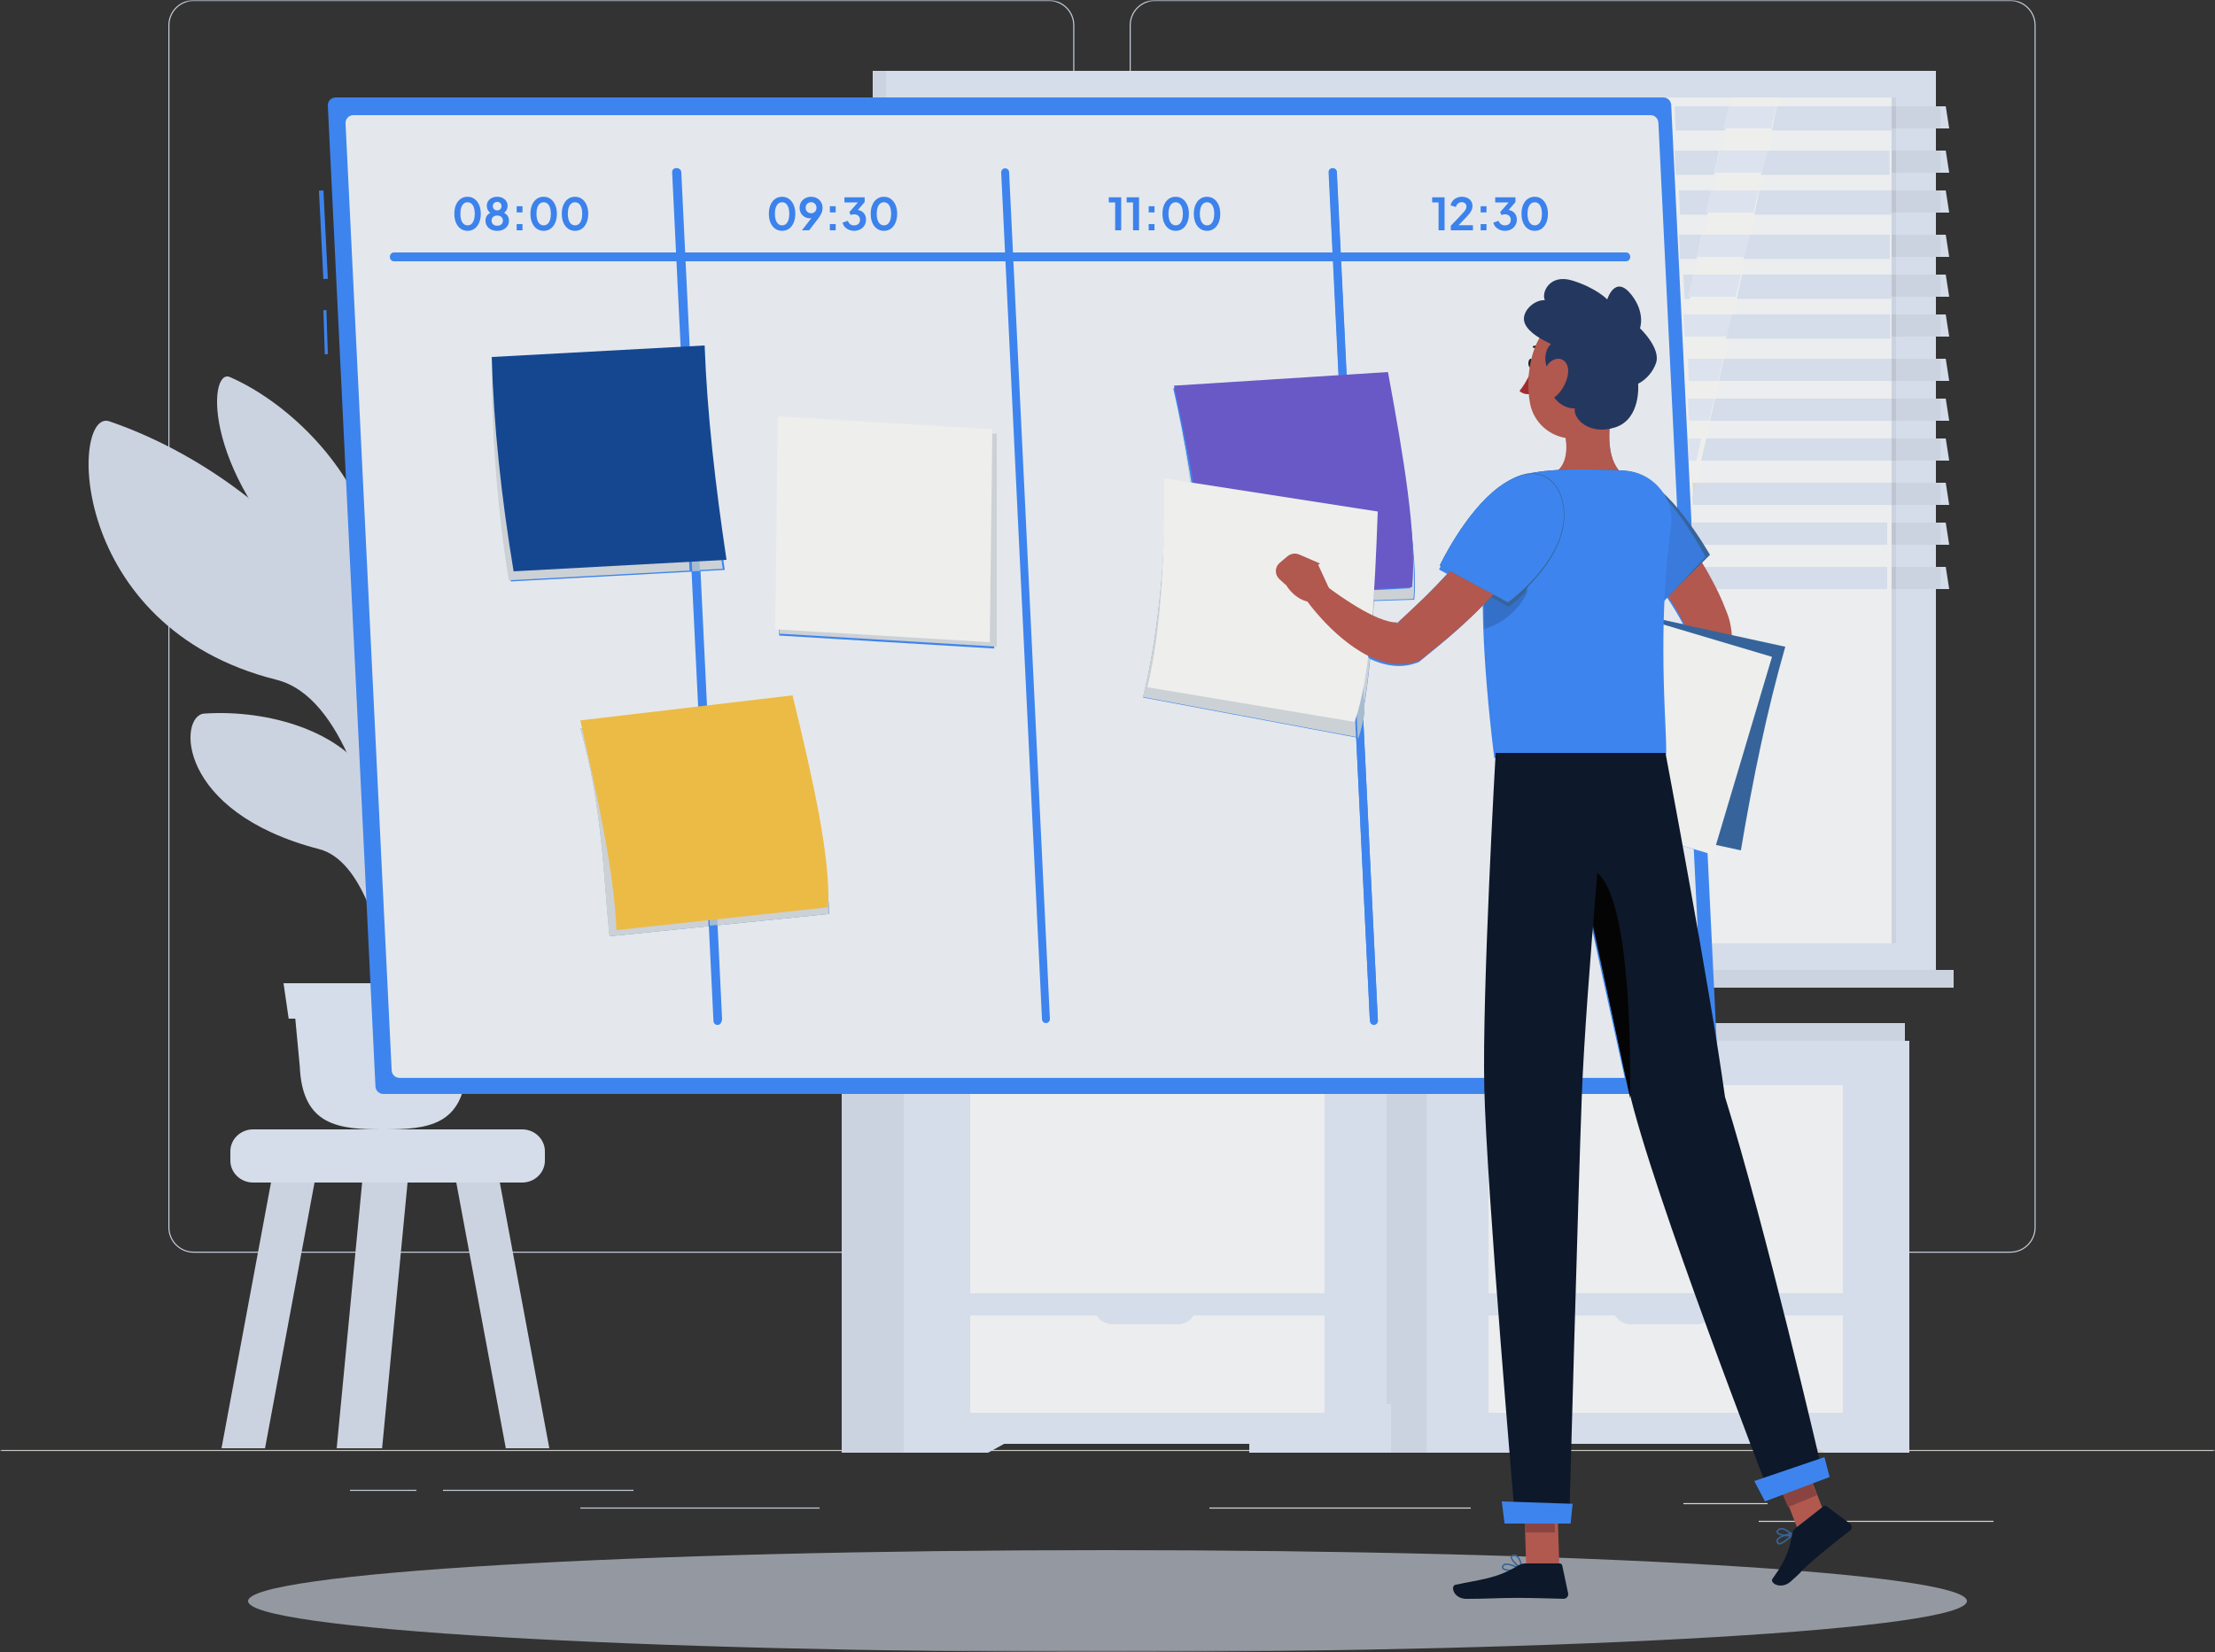 <svg width="500" height="373" viewBox="0 0 500 373" fill="none" xmlns="http://www.w3.org/2000/svg">
<rect x="0" y="0" width="500" height="373" fill="#333333" stroke="none"/>
<g clip-path="url(#clip0_571_18846)">
<mask id="mask0_571_18846" style="mask-type:luminance" maskUnits="userSpaceOnUse" x="0" y="0" width="500" height="373">
<path d="M500 0H0V373H500V0Z" fill="white"/>
</mask>
<g mask="url(#mask0_571_18846)">
<g opacity="0.917">
<mask id="mask1_571_18846" style="mask-type:luminance" maskUnits="userSpaceOnUse" x="0" y="327" width="500" height="1">
<g opacity="0.917">
<path fill-rule="evenodd" clip-rule="evenodd" d="M0 327H500V328H0V327Z" fill="white"/>
</g>
</mask>
<g mask="url(#mask1_571_18846)">
<path fill-rule="evenodd" clip-rule="evenodd" d="M0 327.625H500V327.375H0V327.625Z" fill="#E4E4DE"/>
</g>
<path fill-rule="evenodd" clip-rule="evenodd" d="M397 343.625H450V343.375H397V343.625Z" fill="#E4E4DE"/>
<path fill-rule="evenodd" clip-rule="evenodd" d="M273 340.625H332V340.375H273V340.625Z" fill="#E4E4DE"/>
<path fill-rule="evenodd" clip-rule="evenodd" d="M380 339.625H399V339.375H380V339.625Z" fill="#E4E4DE"/>
<path fill-rule="evenodd" clip-rule="evenodd" d="M100 336.625H143V336.375H100V336.625Z" fill="#D0D9E6"/>
<path fill-rule="evenodd" clip-rule="evenodd" d="M79 336.625H94V336.375H79V336.625Z" fill="#D0D9E6"/>
<path fill-rule="evenodd" clip-rule="evenodd" d="M131 340.625H185V340.375H131V340.625Z" fill="#D0D9E6"/>
<path fill-rule="evenodd" clip-rule="evenodd" d="M43.708 0.25C40.698 0.25 38.25 2.699 38.25 5.708V277.139C38.25 280.149 40.698 282.597 43.708 282.597H236.807C239.815 282.597 242.264 280.149 242.264 277.139V5.708C242.264 2.699 239.815 0.25 236.807 0.25H43.708ZM236.807 282.847H43.708C40.56 282.847 38 280.287 38 277.139V5.708C38 2.561 40.56 0 43.708 0H236.807C239.953 0 242.514 2.561 242.514 5.708V277.139C242.514 280.287 239.953 282.847 236.807 282.847Z" fill="#D0D9E6"/>
<path fill-rule="evenodd" clip-rule="evenodd" d="M260.707 0.25C257.698 0.25 255.25 2.699 255.25 5.708V277.139C255.25 280.149 257.698 282.597 260.707 282.597H453.806C456.815 282.597 459.264 280.149 459.264 277.139V5.708C459.264 2.699 456.815 0.25 453.806 0.25H260.707ZM453.806 282.847H260.707C257.56 282.847 255 280.287 255 277.139V5.708C255 2.561 257.56 0 260.707 0H453.806C456.953 0 459.514 2.561 459.514 5.708V277.139C459.514 280.287 456.953 282.847 453.806 282.847Z" fill="#D0D9E6"/>
<path fill-rule="evenodd" clip-rule="evenodd" d="M117.873 267H57.127C54.307 267 52 264.778 52 262.063V259.937C52 257.221 54.307 255 57.127 255H117.873C120.692 255 123 257.221 123 259.937V262.063C123 264.778 120.692 267 117.873 267Z" fill="#E3ECFA"/>
<path fill-rule="evenodd" clip-rule="evenodd" d="M71 267H61.175L50 327H59.825L71 267Z" fill="#DAE2F0"/>
<path fill-rule="evenodd" clip-rule="evenodd" d="M92 267H81.746L76 327H86.254L92 267Z" fill="#DAE2F0"/>
<path fill-rule="evenodd" clip-rule="evenodd" d="M103 267H112.825L124 327H114.176L103 267Z" fill="#DAE2F0"/>
<path fill-rule="evenodd" clip-rule="evenodd" d="M197 220H431V16H197V220Z" fill="#DAE2F0"/>
<path fill-rule="evenodd" clip-rule="evenodd" d="M200 220H437V16H200V220Z" fill="#E3ECFA"/>
<path fill-rule="evenodd" clip-rule="evenodd" d="M197 223H431V219H197V223Z" fill="#DDDED8"/>
<path fill-rule="evenodd" clip-rule="evenodd" d="M204 223H441V219H204V223Z" fill="#DAE2F0"/>
<path fill-rule="evenodd" clip-rule="evenodd" d="M210 213H428V22H210V213Z" fill="#FCFEFF"/>
<path fill-rule="evenodd" clip-rule="evenodd" d="M280 213L320.904 22H348L307.096 213H280Z" fill="#FFFFFE"/>
<path fill-rule="evenodd" clip-rule="evenodd" d="M248 213L288.903 22H316L275.097 213H248Z" fill="#FFFFFE"/>
<path fill-rule="evenodd" clip-rule="evenodd" d="M215 22.516V200.484C215 200.769 215.404 201 215.903 201H217.098C217.597 201 218 200.769 218 200.484V22.516C218 22.23 217.597 22 217.098 22H215.903C215.404 22 215 22.23 215 22.516Z" fill="#EAEAE5"/>
<path fill-rule="evenodd" clip-rule="evenodd" d="M350 213L391.327 22H402L360.673 213H350Z" fill="#FFFFFE"/>
<path fill-rule="evenodd" clip-rule="evenodd" d="M427 213H428V22H427V213Z" fill="#DAE2F0"/>
<path fill-rule="evenodd" clip-rule="evenodd" d="M440 29H438V24H439.222L440 29Z" fill="#E3ECFA"/>
<path fill-rule="evenodd" clip-rule="evenodd" d="M428 29H438V24H428V29Z" fill="#DAE2F0"/>
<path fill-rule="evenodd" clip-rule="evenodd" d="M426.981 29.461H399.949L401.123 24H426.981V29.461ZM389.348 29.461H378.266L378 24H390.522L389.348 29.461Z" fill="#E3ECFA"/>
<path fill-rule="evenodd" clip-rule="evenodd" d="M399.804 29H389L390.196 24H401L399.804 29Z" fill="#EBF3FF"/>
<path fill-rule="evenodd" clip-rule="evenodd" d="M427 29H428V24H427V29Z" fill="#CCD3E0"/>
<path fill-rule="evenodd" clip-rule="evenodd" d="M440 48H438V43H439.222L440 48Z" fill="#E3ECFA"/>
<path fill-rule="evenodd" clip-rule="evenodd" d="M428 48H438V43H428V48Z" fill="#DAE2F0"/>
<path fill-rule="evenodd" clip-rule="evenodd" d="M427.069 48.461H396.008L397.182 43H427.069V48.461ZM385.408 48.461H379.266L379 43H386.582L385.408 48.461Z" fill="#E3ECFA"/>
<path fill-rule="evenodd" clip-rule="evenodd" d="M395.803 48H385L386.197 43H397L395.803 48Z" fill="#EBF3FF"/>
<path fill-rule="evenodd" clip-rule="evenodd" d="M427 48H428V43H427V48Z" fill="#CCD3E0"/>
<path fill-rule="evenodd" clip-rule="evenodd" d="M440 67H438V62H439.222L440 67Z" fill="#E3ECFA"/>
<path fill-rule="evenodd" clip-rule="evenodd" d="M428 67H438V62H428V67Z" fill="#DAE2F0"/>
<path fill-rule="evenodd" clip-rule="evenodd" d="M427.156 67.461H392.067L393.241 62H427.156V67.461ZM381.466 67.461H380.266L380 62H382.641L381.466 67.461Z" fill="#E3ECFA"/>
<path fill-rule="evenodd" clip-rule="evenodd" d="M391.804 67H381L382.197 62H393L391.804 67Z" fill="#EBF3FF"/>
<path fill-rule="evenodd" clip-rule="evenodd" d="M427 67H428V62H427V67Z" fill="#CCD3E0"/>
<path fill-rule="evenodd" clip-rule="evenodd" d="M440 86H438V81H439.222L440 86Z" fill="#E3ECFA"/>
<path fill-rule="evenodd" clip-rule="evenodd" d="M428 86H438V81H428V86Z" fill="#DAE2F0"/>
<path fill-rule="evenodd" clip-rule="evenodd" d="M427 86H388L389.171 81H427V86Z" fill="#E3ECFA"/>
<path fill-rule="evenodd" clip-rule="evenodd" d="M387.868 86H381.256L381 81H389L387.868 86Z" fill="#EBF3FF"/>
<path fill-rule="evenodd" clip-rule="evenodd" d="M427 86H428V81H427V86Z" fill="#CCD3E0"/>
<path fill-rule="evenodd" clip-rule="evenodd" d="M440 104H438V99H439.222L440 104Z" fill="#E3ECFA"/>
<path fill-rule="evenodd" clip-rule="evenodd" d="M428 104H438V99H428V104Z" fill="#DAE2F0"/>
<path fill-rule="evenodd" clip-rule="evenodd" d="M427 104H384L385.17 99H427V104Z" fill="#E3ECFA"/>
<path fill-rule="evenodd" clip-rule="evenodd" d="M382.952 104H381.237L381 99H384L382.952 104Z" fill="#EBF3FF"/>
<path fill-rule="evenodd" clip-rule="evenodd" d="M427 104H428V99H427V104Z" fill="#CCD3E0"/>
<path fill-rule="evenodd" clip-rule="evenodd" d="M440 123H438V118H439.222L440 123Z" fill="#E3ECFA"/>
<path fill-rule="evenodd" clip-rule="evenodd" d="M428 123H438V118H428V123Z" fill="#DAE2F0"/>
<path fill-rule="evenodd" clip-rule="evenodd" d="M426 123H384.114C383.618 122.229 382.932 121.193 382.107 120.027L382 118H426V123Z" fill="#E3ECFA"/>
<path fill-rule="evenodd" clip-rule="evenodd" d="M427 123H428V118H427V123Z" fill="#CCD3E0"/>
<path fill-rule="evenodd" clip-rule="evenodd" d="M440 39H438V34H439.222L440 39Z" fill="#E3ECFA"/>
<path fill-rule="evenodd" clip-rule="evenodd" d="M428 39H438V34H428V39Z" fill="#DAE2F0"/>
<path fill-rule="evenodd" clip-rule="evenodd" d="M426.525 39.461H397.479L398.653 34H426.525V39.461ZM386.878 39.461H378.266L378 34H388.052L386.878 39.461Z" fill="#E3ECFA"/>
<path fill-rule="evenodd" clip-rule="evenodd" d="M397.804 39H387L388.196 34H399L397.804 39Z" fill="#EBF3FF"/>
<path fill-rule="evenodd" clip-rule="evenodd" d="M427 39H428V34H427V39Z" fill="#CCD3E0"/>
<path fill-rule="evenodd" clip-rule="evenodd" d="M440 58H438V53H439.222L440 58Z" fill="#E3ECFA"/>
<path fill-rule="evenodd" clip-rule="evenodd" d="M428 58H438V53H428V58Z" fill="#DAE2F0"/>
<path fill-rule="evenodd" clip-rule="evenodd" d="M426.612 58.461H393.537L394.711 53H426.612V58.461ZM382.936 58.461H379.265L379 53H384.111L382.936 58.461Z" fill="#E3ECFA"/>
<path fill-rule="evenodd" clip-rule="evenodd" d="M393.804 58H383L384.197 53H395L393.804 58Z" fill="#EBF3FF"/>
<path fill-rule="evenodd" clip-rule="evenodd" d="M427 58H428V53H427V58Z" fill="#CCD3E0"/>
<path fill-rule="evenodd" clip-rule="evenodd" d="M440 76H438V71H439.222L440 76Z" fill="#E3ECFA"/>
<path fill-rule="evenodd" clip-rule="evenodd" d="M428 76H438V71H428V76Z" fill="#DAE2F0"/>
<path fill-rule="evenodd" clip-rule="evenodd" d="M426.7 76.461H389.597L390.771 71H426.7V76.461ZM380.031 71.646L380 71H380.17L380.031 71.646Z" fill="#E3ECFA"/>
<path fill-rule="evenodd" clip-rule="evenodd" d="M389.798 76H380.241L380 71.591L380.142 71H391L389.798 76Z" fill="#EBF3FF"/>
<path fill-rule="evenodd" clip-rule="evenodd" d="M427 76H428V71H427V76Z" fill="#CCD3E0"/>
<path fill-rule="evenodd" clip-rule="evenodd" d="M440 95H438V90H439.222L440 95Z" fill="#E3ECFA"/>
<path fill-rule="evenodd" clip-rule="evenodd" d="M428 95H438V90H428V95Z" fill="#DAE2F0"/>
<path fill-rule="evenodd" clip-rule="evenodd" d="M427 95H386L387.17 90H427V95Z" fill="#E3ECFA"/>
<path fill-rule="evenodd" clip-rule="evenodd" d="M385.792 95H381.274L381 90H387L385.792 95Z" fill="#EBF3FF"/>
<path fill-rule="evenodd" clip-rule="evenodd" d="M427 95H428V90H427V95Z" fill="#CCD3E0"/>
<path fill-rule="evenodd" clip-rule="evenodd" d="M440 114H438V109H439.222L440 114Z" fill="#E3ECFA"/>
<path fill-rule="evenodd" clip-rule="evenodd" d="M428 114H438V109H428V114Z" fill="#DAE2F0"/>
<path fill-rule="evenodd" clip-rule="evenodd" d="M427 114H382.103L382 112.09L382.731 109H427V114Z" fill="#E3ECFA"/>
<path fill-rule="evenodd" clip-rule="evenodd" d="M382.219 112L382.055 109H382.945L382.219 112Z" fill="#E9E9E4"/>
<path fill-rule="evenodd" clip-rule="evenodd" d="M427 114H428V109H427V114Z" fill="#CCD3E0"/>
<path fill-rule="evenodd" clip-rule="evenodd" d="M440 133H438V128H439.222L440 133Z" fill="#E3ECFA"/>
<path fill-rule="evenodd" clip-rule="evenodd" d="M428 133H438V128H428V133Z" fill="#DAE2F0"/>
<path fill-rule="evenodd" clip-rule="evenodd" d="M426 133H387.041C386.659 132.309 386.265 131.628 385.862 130.953C385.273 129.942 384.647 128.962 384 128H426V133Z" fill="#E3ECFA"/>
<path fill-rule="evenodd" clip-rule="evenodd" d="M427 133H428V128H427V133Z" fill="#CCD3E0"/>
<path fill-rule="evenodd" clip-rule="evenodd" d="M400 328H431V235H400V328Z" fill="#DDDED8"/>
<path fill-rule="evenodd" clip-rule="evenodd" d="M411.962 328H431V317H392L411.962 328Z" fill="#E3ECFA"/>
<path fill-rule="evenodd" clip-rule="evenodd" d="M307 328H338V235H307V328Z" fill="#DAE2F0"/>
<path fill-rule="evenodd" clip-rule="evenodd" d="M322 326H431V235H322V326Z" fill="#E3ECFA"/>
<path fill-rule="evenodd" clip-rule="evenodd" d="M341.038 328H322V317H361L341.038 328Z" fill="#E3ECFA"/>
<path fill-rule="evenodd" clip-rule="evenodd" d="M336 292H416V245H336V292Z" fill="#FCFEFF"/>
<path fill-rule="evenodd" clip-rule="evenodd" d="M336 319H416V297H336V319Z" fill="#FCFEFF"/>
<path fill-rule="evenodd" clip-rule="evenodd" d="M382.793 247H368.207C365.884 247 364 245.21 364 243H387C387 245.21 385.116 247 382.793 247Z" fill="#E4E4DE"/>
<path fill-rule="evenodd" clip-rule="evenodd" d="M382.793 299H368.207C365.884 299 364 297.209 364 295H387C387 297.209 385.117 299 382.793 299Z" fill="#E3ECFA"/>
<path fill-rule="evenodd" clip-rule="evenodd" d="M282 328H313V235H282V328Z" fill="#E3ECFA"/>
<path fill-rule="evenodd" clip-rule="evenodd" d="M294.962 328H314V317H275L294.962 328Z" fill="#E3ECFA"/>
<path fill-rule="evenodd" clip-rule="evenodd" d="M190 328H221V235H190V328Z" fill="#DAE2F0"/>
<path fill-rule="evenodd" clip-rule="evenodd" d="M204 326H313V235H204V326Z" fill="#E3ECFA"/>
<path fill-rule="evenodd" clip-rule="evenodd" d="M223.039 328H204V317H243L223.039 328Z" fill="#E3ECFA"/>
<path fill-rule="evenodd" clip-rule="evenodd" d="M219 292H299V245H219V292Z" fill="#FCFEFF"/>
<path fill-rule="evenodd" clip-rule="evenodd" d="M219 319H299V297H219V319Z" fill="#FCFEFF"/>
<path fill-rule="evenodd" clip-rule="evenodd" d="M265.793 247H251.207C248.883 247 247 245.21 247 243H270C270 245.21 268.117 247 265.793 247Z" fill="#E4E4DE"/>
<path fill-rule="evenodd" clip-rule="evenodd" d="M265.793 299H251.207C248.883 299 247 297.209 247 295H270C270 297.209 268.117 299 265.793 299Z" fill="#E3ECFA"/>
<path fill-rule="evenodd" clip-rule="evenodd" d="M204 235H430V231H204V235Z" fill="#DAE2F0"/>
<path fill-rule="evenodd" clip-rule="evenodd" d="M190 235H205V231H190V235Z" fill="#D4D5CF"/>
<path fill-rule="evenodd" clip-rule="evenodd" d="M84.679 240.721C83.232 204.199 81.69 167.883 84.848 149.564L90 146C90 146 88.871 149.415 88.279 205.372C87.867 244.267 87.385 242.154 87.342 240.041C87.323 239.113 87.389 238.186 87.58 240.721H84.679Z" fill="#DDDED8"/>
<path fill-rule="evenodd" clip-rule="evenodd" d="M92.527 110.729C100.223 90.554 118.153 71.073 137.633 63.103C145.281 59.974 134.262 128.776 106.533 133.211C92.992 135.376 88.777 170.246 86.494 187C85.719 154.048 84.833 130.905 92.527 110.729Z" fill="#DDDED8"/>
<path fill-rule="evenodd" clip-rule="evenodd" d="M90.444 161.604C95.852 153.025 104.693 141.012 117.61 141C132.252 140.987 119.439 165.114 102.228 172.82C93.824 176.583 86.819 188.526 85 196C85.151 180.852 85.036 170.183 90.444 161.604Z" fill="#DDDED8"/>
<path fill-rule="evenodd" clip-rule="evenodd" d="M77.508 136.292C68.079 119.581 47.062 102.776 24.686 95.131C15.901 92.129 15.035 141.631 62.399 153.477C77.696 157.302 83.829 184.384 87 198C86.736 171.555 86.937 153.003 77.508 136.292Z" fill="#DAE2F0"/>
<path fill-rule="evenodd" clip-rule="evenodd" d="M83.487 175.934C77.419 165.318 60.925 160.128 46.092 161.12C40.267 161.508 39.631 183.299 72.026 191.714C81.852 194.266 85.817 211.35 87.857 220C87.687 203.199 89.554 186.552 83.487 175.934Z" fill="#DAE2F0"/>
<path fill-rule="evenodd" clip-rule="evenodd" d="M83.137 119.14C78.441 104.138 64.601 90.692 51.898 85.134C46.911 82.952 45.378 107.828 72.641 132.182C80.909 139.57 83.517 161.09 84.864 172C85.483 152.522 87.832 134.141 83.137 119.14Z" fill="#DAE2F0"/>
<path fill-rule="evenodd" clip-rule="evenodd" d="M86.5 255C76.502 255 68.24 254.271 67.666 240.748L66 223H107L105.334 240.748C104.761 254.271 96.499 255 86.5 255Z" fill="#E3ECFA"/>
<path fill-rule="evenodd" clip-rule="evenodd" d="M105.835 230H65.165L64 222H107L105.835 230Z" fill="#E3ECFA"/>
<path opacity="0.601" fill-rule="evenodd" clip-rule="evenodd" d="M444 361.501C444 367.852 357.144 373 250 373C142.857 373 56 367.852 56 361.501C56 355.149 142.857 350 250 350C357.144 350 444 355.149 444 361.501Z" fill="#E3ECFA"/>
<path fill-rule="evenodd" clip-rule="evenodd" d="M72.99 63L72 43.049L73.01 43L74 62.951L72.99 63Z" fill="#3F8CFF"/>
<path fill-rule="evenodd" clip-rule="evenodd" d="M73.325 80L73 70.048L73.675 70L74 79.951L73.325 80Z" fill="#3F8CFF"/>
<path fill-rule="evenodd" clip-rule="evenodd" d="M86.524 247C85.579 247 84.801 246.257 84.755 245.311L74.004 23.862C73.955 22.849 74.761 22 75.773 22H375.477C376.421 22 377.199 22.743 377.245 23.69L387.996 245.139C388.045 246.152 387.239 247 386.227 247H86.524Z" fill="#3F8CFF"/>
<path fill-rule="evenodd" clip-rule="evenodd" d="M366.764 243.367H90.183C89.237 243.367 88.458 242.625 88.413 241.681L78.002 27.859C77.953 26.848 78.76 26 79.773 26H372.583C373.529 26 374.308 26.742 374.354 27.687L378.614 115.172C376.533 112.555 374.201 110.113 371.958 108.804C370.359 107.747 368.465 107.085 366.405 106.972C366.264 106.964 366.124 106.957 365.983 106.95C362.345 103.437 363.062 96.145 364.161 90.881L353.125 97.034C353.963 100.565 354.058 104.842 351.181 106.838C350.631 106.87 350.11 106.907 349.623 106.951C347.816 107.115 346.041 107.376 344.459 107.655C344.06 107.726 343.668 107.819 343.286 107.934C341.733 108.366 340.016 109.235 338.154 110.637C330.511 116.393 324.836 128.587 324.836 128.587L326.648 129.581C324.965 131.435 323.216 133.247 321.407 135.026C319.426 136.963 317.441 138.802 315.285 140.818C315.227 140.824 315.167 140.83 315.103 140.834C315.033 140.838 314.96 140.84 314.884 140.84C314.414 140.84 313.834 140.764 313.209 140.605C312.193 140.353 311.076 139.936 309.94 139.412C310.005 138.166 310.062 136.926 310.11 135.705L319.24 135.406C319.769 130.497 319.045 122.322 317.821 113.854C316.776 104.985 314.986 94.886 313.08 84.597L303.971 85.175L301.714 38.812C301.689 38.324 301.261 37.948 300.801 37.948C300.789 37.948 300.776 37.949 300.763 37.949C300.263 37.974 299.877 38.399 299.901 38.899L302.16 85.29L264.835 87.661C264.95 88.166 265.064 88.671 265.177 89.174H265.176C265.178 89.182 265.18 89.19 265.182 89.199C265.361 89.997 265.537 90.793 265.711 91.586C267.162 98.288 268.283 104.824 269.094 111.073L263.009 110.12C263.106 128.098 261.173 144.556 258.027 157.49L306.115 166.508L309.233 230.556C309.257 231.041 309.658 231.419 310.138 231.419L310.183 231.418C310.683 231.394 311.07 230.968 311.046 230.468L307.66 160.937C308.334 157.429 308.867 153.226 309.273 148.795C309.595 148.943 309.925 149.085 310.264 149.222C311.499 149.71 312.871 150.12 314.441 150.3C314.877 150.351 315.334 150.379 315.805 150.379C317.017 150.379 318.324 150.192 319.614 149.728L320.287 149.485L321.11 148.808C323.429 146.899 326.053 144.817 328.485 142.634C330.616 140.751 332.699 138.781 334.699 136.71C334.712 137.792 334.735 138.913 334.769 140.077C334.782 140.63 334.802 141.2 334.825 141.784C335.11 149.631 335.858 159.284 337.307 171.14H344.78L342.209 179.771L347.579 181.37C347.557 181.517 347.534 181.664 347.512 181.811L353.296 183.072L353.573 183.155C356.716 197.592 362.015 221.887 365.587 238.049C366.005 239.943 366.4 241.726 366.764 243.367ZM160.008 209.112L161.052 230.556C161.077 231.041 161.477 231.419 161.958 231.419L162.003 231.418C162.503 231.394 162.889 230.968 162.865 230.468L161.816 208.928L187.162 206.353C187.034 195.056 181.224 168.82 177.779 158.987L159.491 161.16L157.924 128.986L163.612 128.68C161.054 111.674 159.194 95.337 158.65 80.259L155.558 80.378L153.534 38.812C153.509 38.324 153.089 37.948 152.622 37.948C152.609 37.948 152.597 37.949 152.584 37.949C152.084 37.974 151.697 38.399 151.721 38.899L153.744 80.448L111.468 82.08C111.364 95.911 112.535 114.587 115.319 131.283L156.112 129.084L157.684 161.375L131.062 164.538C136.03 182.056 136.238 197.933 137.616 211.388L160.008 209.112ZM175.885 95.373L175.883 143.501L224.428 146.43L224.43 98.302L175.885 95.373ZM383.367 212.804C382.013 205.059 380.64 197.428 379.443 190.859L382.341 191.722L383.367 212.804ZM379.867 140.919L375.281 139.919C375.324 138.491 375.38 137.035 375.453 135.558L376.222 134.773C377.549 136.758 378.784 138.77 379.861 140.801L379.867 140.919ZM315.934 140.652L316.052 140.579C316.02 140.604 315.981 140.628 315.934 140.652Z" fill="#F4F9FD"/>
<path fill-rule="evenodd" clip-rule="evenodd" d="M162.104 231C161.629 231 161.234 230.623 161.21 230.139L152.001 38.949C151.977 38.45 152.359 38.026 152.853 38.001C153.327 37.98 153.765 38.361 153.79 38.862L162.999 230.051C163.023 230.55 162.642 230.975 162.148 230.999L162.104 231Z" fill="#3F8CFF"/>
<path fill-rule="evenodd" clip-rule="evenodd" d="M310.103 231C309.629 231 309.234 230.623 309.21 230.139L300.001 38.949C299.977 38.45 300.358 38.026 300.852 38.001C301.319 37.98 301.764 38.361 301.79 38.862L310.999 230.051C311.023 230.55 310.641 230.975 310.147 230.999L310.103 231Z" fill="#3F8CFF"/>
<path fill-rule="evenodd" clip-rule="evenodd" d="M236.104 231C235.629 231 235.234 230.623 235.21 230.139L226.001 38.949C225.977 38.45 226.358 38.026 226.853 38.001C227.34 37.98 227.765 38.362 227.79 38.862L236.999 230.051C237.023 230.55 236.641 230.975 236.147 230.999L236.104 231Z" fill="#3F8CFF"/>
<path fill-rule="evenodd" clip-rule="evenodd" d="M367.093 59H88.907C88.406 59 88 58.552 88 58C88 57.448 88.406 57 88.907 57H367.093C367.594 57 368 57.448 368 58C368 58.552 367.594 59 367.093 59Z" fill="#3F8CFF"/>
<path fill-rule="evenodd" clip-rule="evenodd" d="M114.857 131.024C112.073 114.328 110.902 95.652 111.006 81.821L153.282 80.189L155.65 128.825L114.857 131.024ZM157.462 128.727L155.096 80.119L158.188 80C158.732 95.078 160.592 111.415 163.15 128.421L157.462 128.727Z" fill="#DADFE4"/>
<path fill-rule="evenodd" clip-rule="evenodd" d="M156.266 129L154 80.07L155.736 80L158 128.901L156.266 129Z" fill="#B0C9DF"/>
<path fill-rule="evenodd" clip-rule="evenodd" d="M164 126.397L115.939 129C113.168 112.312 111.439 96.138 111 80.604L159.062 78C159.602 93.072 161.453 109.401 164 126.397Z" fill="#12499A"/>
<path fill-rule="evenodd" clip-rule="evenodd" d="M224.998 146L176 143.074L176.002 95L225 97.926L224.998 146Z" fill="#DADFE4"/>
<path fill-rule="evenodd" clip-rule="evenodd" d="M223.43 145L175 142.091L175.57 94L224 96.908L223.43 145Z" fill="#FFFFFE"/>
<path fill-rule="evenodd" clip-rule="evenodd" d="M309.934 135.531C309.964 134.761 309.991 133.998 310.014 133.244L318.324 132.816C318.874 127.716 318.523 121.132 317.645 113.68C318.869 122.148 319.593 130.323 319.064 135.232L309.934 135.531ZM269.292 110.957L268.918 110.899C268.107 104.65 266.986 98.114 265.535 91.412C267.013 98.154 268.303 104.708 269.292 110.957Z" fill="#DADFE4"/>
<path fill-rule="evenodd" clip-rule="evenodd" d="M271.719 135L318.736 132.575C319.942 121.364 316.822 103.006 313.309 84L265 87.076C269.026 104.857 271.93 121.503 271.719 135Z" fill="#6D5DD3"/>
<path fill-rule="evenodd" clip-rule="evenodd" d="M137.554 211.401C136.176 197.946 135.968 182.069 131 164.551L157.622 161.388L159.946 209.125L137.554 211.401ZM161.754 208.941L159.429 161.173L177.717 159C181.162 168.833 186.972 195.069 187.1 206.366L161.754 208.941Z" fill="#DADFE4"/>
<path fill-rule="evenodd" clip-rule="evenodd" d="M160.25 209L158 161.215L159.749 161L162 208.816L160.25 209Z" fill="#B0C9DF"/>
<path fill-rule="evenodd" clip-rule="evenodd" d="M139.153 210L186.943 204.843C187.534 193.669 183.432 175.645 178.905 157L131 162.652C134.879 180.103 138.63 196.615 139.153 210Z" fill="#FDC748"/>
<path fill-rule="evenodd" clip-rule="evenodd" d="M306.088 166.388L258 157.37C261.146 144.436 263.079 127.978 262.982 110L269.067 110.953C270.291 120.379 270.809 129.155 270.688 136.873L294.895 136.082C295.509 136.919 296.106 137.664 296.755 138.422C297.464 139.255 298.185 140.084 298.948 140.88C300.475 142.471 302.116 143.983 303.94 145.393C304.321 145.68 304.709 145.965 305.107 146.246L306.088 166.388ZM307.633 160.817L306.983 147.474C307.696 147.902 308.445 148.306 309.246 148.675C308.84 153.106 308.307 157.309 307.633 160.817ZM309.913 139.292C309.414 139.062 308.912 138.811 308.413 138.545C307.774 138.21 307.135 137.852 306.496 137.474L306.41 135.705L310.083 135.585C310.035 136.806 309.978 138.046 309.913 139.292ZM304.623 136.316C304.354 136.143 304.085 135.967 303.816 135.79L304.596 135.764L304.623 136.316Z" fill="#DADFE4"/>
<path fill-rule="evenodd" clip-rule="evenodd" d="M306.624 166.708L306.492 166.683L305.511 146.541C306.112 146.964 306.734 147.377 307.387 147.769L308.037 161.112C307.621 163.279 307.151 165.18 306.624 166.708ZM306.9 137.769C306.275 137.399 305.65 137.012 305.027 136.611L305 136.059L306.814 136L306.9 137.769Z" fill="#B0C9DF"/>
<path fill-rule="evenodd" clip-rule="evenodd" d="M270.621 136.92C270.742 129.202 270.224 120.426 269 111L269.374 111.058C270.768 119.858 271.565 128.054 271.451 135.333L296.564 134.041L294.628 135.854C294.695 135.947 294.761 136.038 294.828 136.129L270.621 136.92ZM303.749 135.837C303.633 135.76 303.517 135.683 303.402 135.606C302.537 135.046 301.671 134.438 300.821 133.822L304.423 133.637L304.529 135.811L303.749 135.837ZM306.343 135.752L306.236 133.543L310.096 133.345C310.073 134.099 310.046 134.862 310.016 135.632L306.343 135.752Z" fill="#719CC6"/>
<path fill-rule="evenodd" clip-rule="evenodd" d="M304.11 135L304 133.083L305.889 133L306 134.948L304.11 135Z" fill="#83A9CE"/>
<path fill-rule="evenodd" clip-rule="evenodd" d="M271.085 135C271.199 127.803 270.399 119.7 269 111L309.785 117.29C310.03 120.855 310.074 126.612 309.872 133.035L305.998 133.23L304.178 133.323L300.563 133.506C299.794 132.956 299.038 132.401 298.305 131.864L296.29 133.723L271.085 135Z" fill="#3769A4"/>
<path fill-rule="evenodd" clip-rule="evenodd" d="M259 155.164L305.784 163C309.406 152.567 310.326 134.382 311 115.494L262.805 108C262.902 125.83 262.141 142.336 259 155.164Z" fill="#FFFFFE"/>
<path fill-rule="evenodd" clip-rule="evenodd" d="M372.861 112C373.807 113.013 374.605 113.911 375.421 114.898C376.233 115.862 377.024 116.838 377.803 117.828C379.355 119.808 380.841 121.847 382.246 123.96C383.637 126.088 385.007 128.236 386.221 130.526C387.456 132.803 388.614 135.146 389.563 137.668L389.928 138.604L390.019 138.842L390.133 139.186L390.351 139.877C390.466 140.315 390.561 140.739 390.647 141.158C390.711 141.557 390.785 141.967 390.832 142.353C391.01 143.899 391.022 145.31 390.979 146.675C390.899 149.397 390.537 151.951 390.121 154.461C389.232 159.477 387.959 164.241 386.308 169L381.111 167.788C381.497 163.058 381.851 158.236 381.98 153.592C382.059 151.274 382.025 148.972 381.874 146.837C381.794 145.773 381.652 144.755 381.453 143.903L381.303 143.308L381.138 142.83L380.576 141.668C378.686 137.777 376.183 133.949 373.517 130.237C372.177 128.379 370.767 126.554 369.342 124.742C368.632 123.835 367.905 122.938 367.169 122.057L365 119.488L372.861 112Z" fill="#BE5B52"/>
<path fill-rule="evenodd" clip-rule="evenodd" d="M381.714 166L378 169.86L385.247 174C385.247 174 387.754 170.772 386.772 167.472L381.714 166Z" fill="#BD5B52"/>
<path fill-rule="evenodd" clip-rule="evenodd" d="M373 175.631L380.017 178L385 174.089L377.795 170L373 175.631Z" fill="#BD5B52"/>
<path fill-rule="evenodd" clip-rule="evenodd" d="M392.973 192L347 181.973C349.454 165.844 352.73 150.46 357.027 136L403 146.026C398.94 160.086 395.731 175.645 392.973 192Z" fill="#3769A4"/>
<path fill-rule="evenodd" clip-rule="evenodd" d="M386.691 193L342 179.691L355.309 135L400 148.308L386.691 193Z" fill="#FFFFFE"/>
<path fill-rule="evenodd" clip-rule="evenodd" d="M345.998 82.028C345.976 82.58 345.735 83.015 345.459 83C345.184 82.986 344.979 82.526 345.002 81.974C345.024 81.422 345.265 80.986 345.541 81C345.816 81.016 346.021 81.475 345.998 82.028Z" fill="#132529"/>
<path fill-rule="evenodd" clip-rule="evenodd" d="M346 83C346 83 344.52 86.562 343 88.245C343.964 89.326 345.71 88.929 345.71 88.929L346 83Z" fill="#A92D2F"/>
<path fill-rule="evenodd" clip-rule="evenodd" d="M348.743 78.997L348.933 78.905C349.038 78.798 349.017 78.643 348.888 78.559C347.589 77.717 346.265 78.072 346.208 78.088C346.05 78.132 345.964 78.272 346.015 78.401C346.067 78.529 346.238 78.597 346.394 78.554C346.437 78.543 347.475 78.276 348.51 78.947C348.578 78.991 348.662 79.007 348.743 78.997Z" fill="#132529"/>
<path fill-rule="evenodd" clip-rule="evenodd" d="M364.166 91C363.059 96.163 362.338 103.316 366 106.762C366 106.762 364.483 112 354.637 112C343.81 112 349.488 107.404 349.488 107.404C354.006 106.042 354.034 101.047 353.056 97.035L364.166 91Z" fill="#BD5B52"/>
<path fill-rule="evenodd" clip-rule="evenodd" d="M340.089 353.338C339.969 353.338 339.858 353.349 339.759 353.377C339.601 353.419 339.491 353.497 339.422 353.615C339.299 353.826 339.341 353.931 339.384 353.992C339.713 354.457 341.532 354.468 342.872 354.278C342.209 353.936 340.93 353.338 340.089 353.338ZM341.212 354.733C340.289 354.733 339.398 354.605 339.105 354.191C339.002 354.046 338.923 353.799 339.129 353.446C339.244 353.248 339.427 353.114 339.674 353.048C340.875 352.721 343.372 354.155 343.477 354.216L343.559 354.391L343.422 354.531C342.962 354.623 342.072 354.733 341.212 354.733Z" fill="#3769A4"/>
<path fill-rule="evenodd" clip-rule="evenodd" d="M341.781 351.341L341.679 351.347C341.372 351.377 341.35 351.498 341.344 351.538C341.259 352.026 342.412 353.249 343.291 353.781C343.206 353.216 342.965 352.056 342.37 351.563C342.191 351.414 341.997 351.341 341.781 351.341ZM343.499 354.258L343.43 354.243C342.566 353.854 340.866 352.297 341.008 351.484C341.041 351.292 341.18 351.055 341.649 351.007C341.999 350.972 342.313 351.07 342.59 351.3C343.495 352.051 343.664 353.989 343.671 354.071L343.599 354.226L343.499 354.258Z" fill="#3769A4"/>
<path fill-rule="evenodd" clip-rule="evenodd" d="M352 354H344.524L344 337H351.477L352 354Z" fill="#BD5B52"/>
<path fill-rule="evenodd" clip-rule="evenodd" d="M344.287 353H352.054C352.345 353 352.594 353.2 352.653 353.481L353.977 359.736C354.115 360.384 353.609 360.998 352.938 360.986C350.137 360.939 346.09 360.777 342.57 360.777C338.452 360.777 335.855 361 331.026 361C328.107 361 327.334 358.079 328.559 357.815C334.139 356.61 337.722 356.482 342.568 353.549C343.094 353.23 343.674 353 344.287 353Z" fill="#0A1629"/>
<path fill-rule="evenodd" clip-rule="evenodd" d="M369.224 108C376.22 108.073 386 125.276 386 125.276L375.157 136C375.157 136 368.05 132.792 364.101 124.966C359.965 116.766 362.071 107.926 369.224 108Z" fill="#3769A4"/>
<path fill-rule="evenodd" clip-rule="evenodd" d="M375.376 136C375.619 130.863 376.053 125.456 376.772 119.965C376.84 119.448 376.873 118.935 376.874 118.428C376.875 114.551 374.961 111.044 372 109C378.153 112.751 385 125.737 385 125.737L383.493 127.343L375.376 136Z" fill="#3A81EB"/>
<path fill-rule="evenodd" clip-rule="evenodd" d="M336.443 115.018C334.885 122.739 333.767 138.595 337.603 170H375.798C376.091 164.912 373.636 142.71 376.896 118.872C377.776 112.438 372.959 106.617 366.481 106.26C366.341 106.252 366.202 106.245 366.062 106.238C361.186 106.003 354.122 105.848 349.826 106.239C348.033 106.402 346.271 106.661 344.701 106.938C340.552 107.672 337.277 110.886 336.443 115.018Z" fill="#3769A4"/>
<path fill-rule="evenodd" clip-rule="evenodd" d="M376.094 170.43H337.608C336.159 158.574 335.411 148.921 335.126 141.074C338.998 140.097 343.394 136.67 344.914 132.451C348.374 128.946 352.691 123.406 353.097 117.287C353.119 116.953 353.13 116.622 353.13 116.294C353.128 111.202 350.475 106.892 345.886 106.892C345.166 106.892 344.399 106.998 343.587 107.224C343.969 107.109 344.361 107.016 344.76 106.945C346.342 106.666 348.117 106.405 349.924 106.241C351.834 106.067 354.286 106 356.853 106C360.103 106 363.538 106.108 366.284 106.24C366.425 106.247 366.565 106.254 366.706 106.262C372.717 106.594 377.308 111.59 377.305 117.436C377.304 117.938 377.27 118.447 377.2 118.959C375.856 128.779 375.476 138.322 375.476 146.523C375.476 157.189 376.119 165.583 376.119 169.355C376.119 169.77 376.111 170.13 376.094 170.43ZM335.07 139.367C335.036 138.203 335.013 137.082 335 136C335.033 135.965 335.067 135.93 335.101 135.895C335.042 136.97 335.04 138.129 335.07 139.367Z" fill="#3F8CFF"/>
<path fill-rule="evenodd" clip-rule="evenodd" d="M334.529 142C334.506 141.316 334.486 140.648 334.473 140C334.489 140.655 334.508 141.323 334.529 142Z" fill="#9AA9B8"/>
<path fill-rule="evenodd" clip-rule="evenodd" d="M335.076 142C335.055 141.397 335.036 140.802 335.019 140.218C334.989 138.926 334.991 137.717 335.051 136.595C335.336 136.29 335.62 135.983 335.901 135.674C336.155 135.396 336.408 135.118 336.66 134.837L340.567 137.042C340.567 137.042 342.576 135.529 345 133C343.459 137.403 339.002 140.98 335.076 142Z" fill="#3576D6"/>
<path fill-rule="evenodd" clip-rule="evenodd" d="M351.198 345.589H351.195L350.936 337H350.94L351.198 345.589Z" fill="#BEBFBB"/>
<path fill-rule="evenodd" clip-rule="evenodd" d="M351 346H344.242V345.984L344 337H350.757L351 346Z" fill="#914642"/>
<path fill-rule="evenodd" clip-rule="evenodd" d="M365.931 81.79C365.105 88.85 364.987 93.018 361.157 96.505C355.398 101.75 346.699 98.155 345.366 91.022C344.167 84.603 345.719 74.137 352.91 71.603C359.996 69.106 366.758 74.732 365.931 81.79Z" fill="#BD5B52"/>
<path fill-rule="evenodd" clip-rule="evenodd" d="M351.07 84.318C348.856 84.813 347.854 79.656 350.109 77.675C348.104 76.684 345.203 75.25 344.237 73.094C343.126 70.618 346.141 67.647 348.731 67.771C347.895 66.12 349.749 61.702 355.028 63.37C360.43 65.075 362.807 67.606 362.807 67.606C362.807 67.606 364.551 61.884 368.227 66.505C371.492 70.612 370.2 74.12 370.2 74.12C370.2 74.12 375.046 78.665 373.793 82.048C372.54 85.432 369.783 86.629 369.783 86.629C369.783 86.629 370.516 94.581 364.62 96.492C358.726 98.403 355.014 94.469 355.506 92.2C351.696 92.406 347.812 87.371 351.07 84.318Z" fill="#233862"/>
<path fill-rule="evenodd" clip-rule="evenodd" d="M353.965 84.289C353.714 86.246 352.688 88.044 351.522 89.189C349.77 90.912 348.149 89.68 348.013 87.447C347.889 85.438 348.654 82.12 350.713 81.234C352.741 80.362 354.251 82.05 353.965 84.289Z" fill="#BD5B52"/>
<path fill-rule="evenodd" clip-rule="evenodd" d="M413 344.678L406.484 347L400 330.323L406.516 328L413 344.678Z" fill="#BD5B52"/>
<path fill-rule="evenodd" clip-rule="evenodd" d="M401.695 347.404C401.601 347.479 401.521 347.558 401.46 347.64C401.362 347.771 401.324 347.9 401.343 348.035C401.377 348.277 401.475 348.334 401.546 348.355C402.092 348.517 403.528 347.401 404.464 346.424C403.731 346.565 402.356 346.885 401.695 347.404ZM403.441 347.807C402.715 348.378 401.937 348.828 401.449 348.684C401.279 348.634 401.064 348.488 401.008 348.084C400.976 347.858 401.037 347.638 401.19 347.434C401.933 346.435 404.781 346.018 404.902 346L405.074 346.088L405.053 346.282C404.748 346.639 404.117 347.275 403.441 347.807Z" fill="#3769A4"/>
<path fill-rule="evenodd" clip-rule="evenodd" d="M401.583 345.533L401.506 345.601C401.284 345.815 401.342 345.923 401.361 345.958C401.596 346.395 403.259 346.643 404.279 346.518C403.862 346.125 402.955 345.363 402.183 345.344C401.951 345.337 401.753 345.4 401.583 345.533ZM404.737 346.764L404.673 346.795C403.754 347.023 401.455 346.851 401.064 346.123C400.972 345.952 400.934 345.68 401.273 345.353C401.526 345.108 401.834 344.991 402.193 345C403.37 345.031 404.701 346.45 404.757 346.511L404.796 346.677L404.737 346.764Z" fill="#3769A4"/>
<path fill-rule="evenodd" clip-rule="evenodd" d="M405.51 344.89L411.58 340.136C411.807 339.957 412.135 339.955 412.369 340.129L417.586 344.006C418.126 344.409 418.142 345.179 417.61 345.581C415.39 347.261 411.106 350.7 408.489 353.016C405.429 355.724 407.811 353.913 404.223 357.089C402.053 359.009 399.399 357.449 400.121 356.455C403.409 351.932 404.109 349.24 404.533 346.354C404.619 345.766 405.031 345.266 405.51 344.89Z" fill="#0A1629"/>
<path fill-rule="evenodd" clip-rule="evenodd" d="M300 132.815L297.314 127L290 131.552C290 131.552 292.41 136.504 297.4 135.958L300 132.815Z" fill="#BD5B52"/>
<path fill-rule="evenodd" clip-rule="evenodd" d="M290.626 125.599L288.876 127.077C287.74 128.035 287.704 129.746 288.796 130.751L290.155 132L298 127.248L293.293 125.21C292.402 124.826 291.364 124.976 290.626 125.599Z" fill="#BD5B52"/>
<path fill-rule="evenodd" clip-rule="evenodd" d="M409.499 337.331L407.826 333.001L407.829 333L409.502 337.33L409.499 337.331Z" fill="#BEBFBB"/>
<path fill-rule="evenodd" clip-rule="evenodd" d="M403.637 340.269L403.516 339.987L402.142 336.775L408.255 333.072L410.182 337.573L403.637 340.269Z" fill="#914642"/>
<path fill-rule="evenodd" clip-rule="evenodd" d="M351 170C351 170 363.066 225.417 367.681 245.988C372.735 268.516 399.326 337 399.326 337L411 330.687C411 330.687 398.512 276.957 389.384 247.646C386.074 223.417 375.955 170 375.955 170H351Z" fill="#0A1629"/>
<path fill-rule="evenodd" clip-rule="evenodd" d="M396 334.4L398.418 339L413 333.484L411.84 329L396 334.4Z" fill="#3F8CFF"/>
<path fill-rule="evenodd" clip-rule="evenodd" d="M367.614 248C367.539 247.657 367.461 247.324 367.385 247C367.387 247.001 367.388 247.001 367.39 247.002C367.461 247.3 367.536 247.606 367.615 247.919C367.614 247.946 367.614 247.974 367.614 248Z" fill="#A0A29F"/>
<path fill-rule="evenodd" clip-rule="evenodd" d="M367.569 247.795C367.569 247.795 367.566 247.794 367.564 247.793C367.519 247.593 367.474 247.397 367.432 247.205H367.434C367.478 247.398 367.522 247.595 367.569 247.795Z" fill="#939692"/>
<path fill-rule="evenodd" clip-rule="evenodd" d="M367.905 247H367.904C367.898 246.974 367.892 246.946 367.887 246.92C367.642 245.717 367.379 244.406 367.094 243H367.097C367.38 244.406 367.646 245.719 367.89 246.923C367.895 246.948 367.9 246.975 367.905 247Z" fill="#1D5697"/>
<path fill-rule="evenodd" clip-rule="evenodd" d="M367 243H366.998C366.69 241.457 366.355 239.781 366 238C366.355 239.782 366.69 241.456 367 243Z" fill="#8593A0"/>
<path fill-rule="evenodd" clip-rule="evenodd" d="M367.985 248C367.909 247.678 367.837 247.363 367.768 247.056C367.723 246.855 367.679 246.657 367.637 246.463C367.633 246.44 367.627 246.416 367.622 246.393C367.386 245.297 367.129 244.102 366.856 242.822C366.502 241.174 366.121 239.386 365.716 237.484C363.213 225.707 359.829 209.617 357 196.14C357.28 196.045 357.581 196 357.896 196C358.062 196 358.232 196.012 358.405 196.037C367.146 197.247 368.144 229.19 367.985 248Z" fill="black"/>
<path fill-rule="evenodd" clip-rule="evenodd" d="M337.621 170C337.621 170 334.552 223.707 335.056 245.613C335.579 268.397 342.009 343 342.009 343H354.237C354.237 343 356.236 269.728 357.068 247.351C357.976 222.957 363 170 363 170H337.621Z" fill="#0A1629"/>
<path fill-rule="evenodd" clip-rule="evenodd" d="M339 339L339.627 344H354.538L355 339.538L339 339Z" fill="#3F8CFF"/>
<path fill-rule="evenodd" clip-rule="evenodd" d="M348 119.367C346.343 122.325 344.444 125.126 342.448 127.827C340.425 130.509 338.241 133.047 335.948 135.455C333.662 137.871 331.257 140.15 328.789 142.314C326.355 144.48 323.729 146.546 321.408 148.441L320.584 149.112L319.911 149.354C318.117 149.993 316.294 150.103 314.734 149.921C313.163 149.743 311.79 149.336 310.554 148.851C308.083 147.866 306.094 146.546 304.252 145.171C302.427 143.771 300.784 142.271 299.256 140.692C298.493 139.902 297.771 139.079 297.062 138.253C296.342 137.419 295.687 136.602 295 135.658L298.947 131.993C300.487 133.128 302.134 134.355 303.781 135.412C305.42 136.497 307.076 137.516 308.728 138.375C310.366 139.24 312.038 139.941 313.501 140.3C314.229 140.484 314.895 140.555 315.396 140.527C315.905 140.494 316.199 140.386 316.346 140.274L314.85 141.187C317.292 138.918 319.501 136.9 321.705 134.764C323.885 132.639 325.976 130.465 327.972 128.23C329.951 125.982 331.861 123.695 333.618 121.319C335.394 118.954 336.99 116.488 338.522 114L348 119.367Z" fill="#BE5B52"/>
<path fill-rule="evenodd" clip-rule="evenodd" d="M352.967 117.242C352.281 127.438 340.409 136 340.409 136L325 127.677C325 127.677 330.676 115.662 338.321 109.99C347.766 102.984 353.489 109.482 352.967 117.242Z" fill="#3769A4"/>
<path fill-rule="evenodd" clip-rule="evenodd" d="M340.409 136L326.812 128.656L325 127.677C325 127.677 330.676 115.662 338.321 109.99C341.157 107.887 343.658 107 345.754 107C350.344 107 352.998 111.247 353 116.264C353 116.587 352.989 116.913 352.967 117.242C352.281 127.439 340.409 136 340.409 136Z" fill="#3F8CFF"/>
</g>
</g>
<path d="M105.54 52.12C104.947 52.12 104.427 51.96 103.98 51.64C103.533 51.32 103.183 50.87 102.93 50.29C102.683 49.71 102.56 49.037 102.56 48.27C102.56 47.497 102.683 46.823 102.93 46.25C103.177 45.677 103.523 45.23 103.97 44.91C104.417 44.59 104.937 44.43 105.53 44.43C106.137 44.43 106.66 44.59 107.1 44.91C107.547 45.23 107.897 45.68 108.15 46.26C108.403 46.833 108.53 47.503 108.53 48.27C108.53 49.037 108.403 49.71 108.15 50.29C107.903 50.863 107.557 51.313 107.11 51.64C106.663 51.96 106.14 52.12 105.54 52.12ZM105.55 50.88C105.89 50.88 106.18 50.777 106.42 50.57C106.66 50.357 106.843 50.057 106.97 49.67C107.103 49.277 107.17 48.81 107.17 48.27C107.17 47.73 107.103 47.267 106.97 46.88C106.843 46.487 106.657 46.187 106.41 45.98C106.17 45.773 105.877 45.67 105.53 45.67C105.197 45.67 104.91 45.773 104.67 45.98C104.43 46.187 104.243 46.487 104.11 46.88C103.983 47.267 103.92 47.73 103.92 48.27C103.92 48.803 103.983 49.267 104.11 49.66C104.243 50.047 104.43 50.347 104.67 50.56C104.917 50.773 105.21 50.88 105.55 50.88ZM112.24 52.12C111.7 52.12 111.23 52.02 110.83 51.82C110.437 51.613 110.13 51.337 109.91 50.99C109.697 50.643 109.59 50.263 109.59 49.85C109.59 49.363 109.72 48.953 109.98 48.62C110.24 48.28 110.617 48.03 111.11 47.87L111.03 48.2C110.677 48.087 110.397 47.867 110.19 47.54C109.99 47.213 109.89 46.853 109.89 46.46C109.89 46.067 109.99 45.717 110.19 45.41C110.39 45.103 110.667 44.863 111.02 44.69C111.373 44.517 111.78 44.43 112.24 44.43C112.693 44.43 113.093 44.517 113.44 44.69C113.793 44.863 114.07 45.103 114.27 45.41C114.477 45.717 114.58 46.067 114.58 46.46C114.58 46.86 114.477 47.223 114.27 47.55C114.07 47.87 113.793 48.09 113.44 48.21L113.37 47.86C113.863 48.033 114.24 48.29 114.5 48.63C114.76 48.963 114.89 49.373 114.89 49.86C114.89 50.273 114.78 50.653 114.56 51C114.347 51.34 114.04 51.613 113.64 51.82C113.247 52.02 112.78 52.12 112.24 52.12ZM112.24 50.97C112.5 50.97 112.727 50.923 112.92 50.83C113.113 50.73 113.263 50.593 113.37 50.42C113.477 50.24 113.53 50.037 113.53 49.81C113.53 49.577 113.477 49.377 113.37 49.21C113.263 49.037 113.113 48.903 112.92 48.81C112.727 48.71 112.5 48.66 112.24 48.66C111.98 48.66 111.753 48.71 111.56 48.81C111.373 48.903 111.227 49.037 111.12 49.21C111.013 49.377 110.96 49.577 110.96 49.81C110.96 50.037 111.013 50.24 111.12 50.42C111.227 50.593 111.373 50.73 111.56 50.83C111.753 50.923 111.98 50.97 112.24 50.97ZM112.24 47.51C112.433 47.51 112.603 47.467 112.75 47.38C112.897 47.293 113.01 47.18 113.09 47.04C113.177 46.893 113.22 46.727 113.22 46.54C113.22 46.353 113.177 46.19 113.09 46.05C113.01 45.903 112.897 45.79 112.75 45.71C112.603 45.623 112.433 45.58 112.24 45.58C112.047 45.58 111.873 45.623 111.72 45.71C111.573 45.79 111.457 45.903 111.37 46.05C111.29 46.19 111.25 46.353 111.25 46.54C111.25 46.727 111.29 46.893 111.37 47.04C111.457 47.18 111.573 47.293 111.72 47.38C111.873 47.467 112.047 47.51 112.24 47.51ZM116.628 52V50.6H117.948V52H116.628ZM116.628 47.96V46.56H117.948V47.96H116.628ZM122.718 52.12C122.124 52.12 121.604 51.96 121.158 51.64C120.711 51.32 120.361 50.87 120.108 50.29C119.861 49.71 119.738 49.037 119.738 48.27C119.738 47.497 119.861 46.823 120.108 46.25C120.354 45.677 120.701 45.23 121.148 44.91C121.594 44.59 122.114 44.43 122.708 44.43C123.314 44.43 123.838 44.59 124.278 44.91C124.724 45.23 125.074 45.68 125.328 46.26C125.581 46.833 125.708 47.503 125.708 48.27C125.708 49.037 125.581 49.71 125.328 50.29C125.081 50.863 124.734 51.313 124.288 51.64C123.841 51.96 123.318 52.12 122.718 52.12ZM122.728 50.88C123.068 50.88 123.358 50.777 123.598 50.57C123.838 50.357 124.021 50.057 124.148 49.67C124.281 49.277 124.348 48.81 124.348 48.27C124.348 47.73 124.281 47.267 124.148 46.88C124.021 46.487 123.834 46.187 123.588 45.98C123.348 45.773 123.054 45.67 122.708 45.67C122.374 45.67 122.088 45.773 121.848 45.98C121.608 46.187 121.421 46.487 121.288 46.88C121.161 47.267 121.098 47.73 121.098 48.27C121.098 48.803 121.161 49.267 121.288 49.66C121.421 50.047 121.608 50.347 121.848 50.56C122.094 50.773 122.388 50.88 122.728 50.88ZM129.798 52.12C129.204 52.12 128.684 51.96 128.238 51.64C127.791 51.32 127.441 50.87 127.188 50.29C126.941 49.71 126.818 49.037 126.818 48.27C126.818 47.497 126.941 46.823 127.188 46.25C127.434 45.677 127.781 45.23 128.228 44.91C128.674 44.59 129.194 44.43 129.788 44.43C130.394 44.43 130.918 44.59 131.358 44.91C131.804 45.23 132.154 45.68 132.408 46.26C132.661 46.833 132.788 47.503 132.788 48.27C132.788 49.037 132.661 49.71 132.408 50.29C132.161 50.863 131.814 51.313 131.368 51.64C130.921 51.96 130.398 52.12 129.798 52.12ZM129.808 50.88C130.148 50.88 130.438 50.777 130.678 50.57C130.918 50.357 131.101 50.057 131.228 49.67C131.361 49.277 131.428 48.81 131.428 48.27C131.428 47.73 131.361 47.267 131.228 46.88C131.101 46.487 130.914 46.187 130.668 45.98C130.428 45.773 130.134 45.67 129.788 45.67C129.454 45.67 129.168 45.773 128.928 45.98C128.688 46.187 128.501 46.487 128.368 46.88C128.241 47.267 128.178 47.73 128.178 48.27C128.178 48.803 128.241 49.267 128.368 49.66C128.501 50.047 128.688 50.347 128.928 50.56C129.174 50.773 129.468 50.88 129.808 50.88Z" fill="#3C82EC"/>
<path d="M176.54 52.12C175.947 52.12 175.427 51.96 174.98 51.64C174.533 51.32 174.183 50.87 173.93 50.29C173.683 49.71 173.56 49.037 173.56 48.27C173.56 47.497 173.683 46.823 173.93 46.25C174.177 45.677 174.523 45.23 174.97 44.91C175.417 44.59 175.937 44.43 176.53 44.43C177.137 44.43 177.66 44.59 178.1 44.91C178.547 45.23 178.897 45.68 179.15 46.26C179.403 46.833 179.53 47.503 179.53 48.27C179.53 49.037 179.403 49.71 179.15 50.29C178.903 50.863 178.557 51.313 178.11 51.64C177.663 51.96 177.14 52.12 176.54 52.12ZM176.55 50.88C176.89 50.88 177.18 50.777 177.42 50.57C177.66 50.357 177.843 50.057 177.97 49.67C178.103 49.277 178.17 48.81 178.17 48.27C178.17 47.73 178.103 47.267 177.97 46.88C177.843 46.487 177.657 46.187 177.41 45.98C177.17 45.773 176.877 45.67 176.53 45.67C176.197 45.67 175.91 45.773 175.67 45.98C175.43 46.187 175.243 46.487 175.11 46.88C174.983 47.267 174.92 47.73 174.92 48.27C174.92 48.803 174.983 49.267 175.11 49.66C175.243 50.047 175.43 50.347 175.67 50.56C175.917 50.773 176.21 50.88 176.55 50.88ZM181.02 52L183.55 48.74L183.78 48.98C183.68 49.053 183.583 49.113 183.49 49.16C183.397 49.207 183.297 49.24 183.19 49.26C183.083 49.28 182.97 49.29 182.85 49.29C182.397 49.29 181.993 49.187 181.64 48.98C181.287 48.773 181.007 48.493 180.8 48.14C180.6 47.78 180.5 47.373 180.5 46.92C180.5 46.44 180.61 46.013 180.83 45.64C181.057 45.267 181.363 44.973 181.75 44.76C182.143 44.54 182.59 44.43 183.09 44.43C183.597 44.43 184.043 44.537 184.43 44.75C184.817 44.963 185.12 45.257 185.34 45.63C185.567 45.997 185.68 46.42 185.68 46.9C185.68 47.14 185.653 47.38 185.6 47.62C185.547 47.86 185.45 48.117 185.31 48.39C185.177 48.657 184.983 48.96 184.73 49.3L182.65 52H181.02ZM183.09 48.15C183.323 48.15 183.53 48.1 183.71 48C183.897 47.893 184.043 47.747 184.15 47.56C184.257 47.367 184.31 47.15 184.31 46.91C184.31 46.657 184.253 46.437 184.14 46.25C184.033 46.063 183.89 45.917 183.71 45.81C183.53 45.703 183.323 45.65 183.09 45.65C182.863 45.65 182.657 45.703 182.47 45.81C182.283 45.917 182.133 46.063 182.02 46.25C181.913 46.437 181.86 46.657 181.86 46.91C181.86 47.15 181.913 47.367 182.02 47.56C182.133 47.747 182.283 47.893 182.47 48C182.657 48.1 182.863 48.15 183.09 48.15ZM187.326 52V50.6H188.646V52H187.326ZM187.326 47.96V46.56H188.646V47.96H187.326ZM192.805 52.12C192.398 52.12 192.012 52.047 191.645 51.9C191.285 51.747 190.975 51.533 190.715 51.26C190.462 50.98 190.288 50.65 190.195 50.27L191.385 49.85C191.505 50.19 191.688 50.45 191.935 50.63C192.182 50.803 192.472 50.89 192.805 50.89C193.072 50.89 193.302 50.84 193.495 50.74C193.695 50.64 193.852 50.497 193.965 50.31C194.078 50.117 194.135 49.89 194.135 49.63C194.135 49.37 194.078 49.15 193.965 48.97C193.858 48.783 193.705 48.64 193.505 48.54C193.305 48.44 193.068 48.39 192.795 48.39C192.668 48.39 192.535 48.403 192.395 48.43C192.262 48.457 192.142 48.497 192.035 48.55L191.725 47.9L193.655 45.7H190.615V44.55H195.185V45.62L193.245 47.89L193.265 47.38C193.712 47.387 194.102 47.483 194.435 47.67C194.768 47.857 195.028 48.113 195.215 48.44C195.402 48.767 195.495 49.15 195.495 49.59C195.495 50.07 195.378 50.503 195.145 50.89C194.912 51.27 194.592 51.57 194.185 51.79C193.778 52.01 193.318 52.12 192.805 52.12ZM199.528 52.12C198.935 52.12 198.415 51.96 197.968 51.64C197.522 51.32 197.172 50.87 196.918 50.29C196.672 49.71 196.548 49.037 196.548 48.27C196.548 47.497 196.672 46.823 196.918 46.25C197.165 45.677 197.512 45.23 197.958 44.91C198.405 44.59 198.925 44.43 199.518 44.43C200.125 44.43 200.648 44.59 201.088 44.91C201.535 45.23 201.885 45.68 202.138 46.26C202.392 46.833 202.518 47.503 202.518 48.27C202.518 49.037 202.392 49.71 202.138 50.29C201.892 50.863 201.545 51.313 201.098 51.64C200.652 51.96 200.128 52.12 199.528 52.12ZM199.538 50.88C199.878 50.88 200.168 50.777 200.408 50.57C200.648 50.357 200.832 50.057 200.958 49.67C201.092 49.277 201.158 48.81 201.158 48.27C201.158 47.73 201.092 47.267 200.958 46.88C200.832 46.487 200.645 46.187 200.398 45.98C200.158 45.773 199.865 45.67 199.518 45.67C199.185 45.67 198.898 45.773 198.658 45.98C198.418 46.187 198.232 46.487 198.098 46.88C197.972 47.267 197.908 47.73 197.908 48.27C197.908 48.803 197.972 49.267 198.098 49.66C198.232 50.047 198.418 50.347 198.658 50.56C198.905 50.773 199.198 50.88 199.538 50.88Z" fill="#3C82EC"/>
<path d="M251.73 52V45.71H250.29V44.55H253.09V52H251.73ZM255.763 52V45.71H254.323V44.55H257.123V52H255.763ZM259.296 52V50.6H260.616V52H259.296ZM259.296 47.96V46.56H260.616V47.96H259.296ZM265.386 52.12C264.792 52.12 264.272 51.96 263.826 51.64C263.379 51.32 263.029 50.87 262.776 50.29C262.529 49.71 262.406 49.037 262.406 48.27C262.406 47.497 262.529 46.823 262.776 46.25C263.022 45.677 263.369 45.23 263.816 44.91C264.262 44.59 264.782 44.43 265.376 44.43C265.982 44.43 266.506 44.59 266.946 44.91C267.392 45.23 267.742 45.68 267.996 46.26C268.249 46.833 268.376 47.503 268.376 48.27C268.376 49.037 268.249 49.71 267.996 50.29C267.749 50.863 267.402 51.313 266.956 51.64C266.509 51.96 265.986 52.12 265.386 52.12ZM265.396 50.88C265.736 50.88 266.026 50.777 266.266 50.57C266.506 50.357 266.689 50.057 266.816 49.67C266.949 49.277 267.016 48.81 267.016 48.27C267.016 47.73 266.949 47.267 266.816 46.88C266.689 46.487 266.502 46.187 266.256 45.98C266.016 45.773 265.722 45.67 265.376 45.67C265.042 45.67 264.756 45.773 264.516 45.98C264.276 46.187 264.089 46.487 263.956 46.88C263.829 47.267 263.766 47.73 263.766 48.27C263.766 48.803 263.829 49.267 263.956 49.66C264.089 50.047 264.276 50.347 264.516 50.56C264.762 50.773 265.056 50.88 265.396 50.88ZM272.466 52.12C271.872 52.12 271.352 51.96 270.906 51.64C270.459 51.32 270.109 50.87 269.856 50.29C269.609 49.71 269.486 49.037 269.486 48.27C269.486 47.497 269.609 46.823 269.856 46.25C270.102 45.677 270.449 45.23 270.896 44.91C271.342 44.59 271.862 44.43 272.456 44.43C273.062 44.43 273.586 44.59 274.026 44.91C274.472 45.23 274.822 45.68 275.076 46.26C275.329 46.833 275.456 47.503 275.456 48.27C275.456 49.037 275.329 49.71 275.076 50.29C274.829 50.863 274.482 51.313 274.036 51.64C273.589 51.96 273.066 52.12 272.466 52.12ZM272.476 50.88C272.816 50.88 273.106 50.777 273.346 50.57C273.586 50.357 273.769 50.057 273.896 49.67C274.029 49.277 274.096 48.81 274.096 48.27C274.096 47.73 274.029 47.267 273.896 46.88C273.769 46.487 273.582 46.187 273.336 45.98C273.096 45.773 272.802 45.67 272.456 45.67C272.122 45.67 271.836 45.773 271.596 45.98C271.356 46.187 271.169 46.487 271.036 46.88C270.909 47.267 270.846 47.73 270.846 48.27C270.846 48.803 270.909 49.267 271.036 49.66C271.169 50.047 271.356 50.347 271.596 50.56C271.842 50.773 272.136 50.88 272.476 50.88Z" fill="#3C82EC"/>
<path d="M324.73 52V45.71H323.29V44.55H326.09V52H324.73ZM327.493 52V50.97L329.513 48.86C329.913 48.44 330.22 48.107 330.433 47.86C330.653 47.607 330.807 47.39 330.893 47.21C330.98 47.03 331.023 46.847 331.023 46.66C331.023 46.347 330.923 46.1 330.723 45.92C330.53 45.74 330.28 45.65 329.973 45.65C329.653 45.65 329.377 45.743 329.143 45.93C328.91 46.11 328.74 46.377 328.633 46.73L327.443 46.36C327.523 45.967 327.687 45.627 327.933 45.34C328.18 45.047 328.48 44.823 328.833 44.67C329.193 44.51 329.573 44.43 329.973 44.43C330.453 44.43 330.873 44.517 331.233 44.69C331.6 44.863 331.883 45.107 332.083 45.42C332.29 45.733 332.393 46.1 332.393 46.52C332.393 46.787 332.343 47.05 332.243 47.31C332.143 47.57 331.993 47.837 331.793 48.11C331.593 48.377 331.333 48.677 331.013 49.01L329.263 50.85H332.493V52H327.493ZM334.23 52V50.6H335.55V52H334.23ZM334.23 47.96V46.56H335.55V47.96H334.23ZM339.709 52.12C339.303 52.12 338.916 52.047 338.549 51.9C338.189 51.747 337.879 51.533 337.619 51.26C337.366 50.98 337.193 50.65 337.099 50.27L338.289 49.85C338.409 50.19 338.593 50.45 338.839 50.63C339.086 50.803 339.376 50.89 339.709 50.89C339.976 50.89 340.206 50.84 340.399 50.74C340.599 50.64 340.756 50.497 340.869 50.31C340.983 50.117 341.039 49.89 341.039 49.63C341.039 49.37 340.983 49.15 340.869 48.97C340.763 48.783 340.609 48.64 340.409 48.54C340.209 48.44 339.973 48.39 339.699 48.39C339.573 48.39 339.439 48.403 339.299 48.43C339.166 48.457 339.046 48.497 338.939 48.55L338.629 47.9L340.559 45.7H337.519V44.55H342.089V45.62L340.149 47.89L340.169 47.38C340.616 47.387 341.006 47.483 341.339 47.67C341.673 47.857 341.933 48.113 342.119 48.44C342.306 48.767 342.399 49.15 342.399 49.59C342.399 50.07 342.283 50.503 342.049 50.89C341.816 51.27 341.496 51.57 341.089 51.79C340.683 52.01 340.223 52.12 339.709 52.12ZM346.433 52.12C345.839 52.12 345.319 51.96 344.873 51.64C344.426 51.32 344.076 50.87 343.823 50.29C343.576 49.71 343.453 49.037 343.453 48.27C343.453 47.497 343.576 46.823 343.823 46.25C344.069 45.677 344.416 45.23 344.863 44.91C345.309 44.59 345.829 44.43 346.423 44.43C347.029 44.43 347.553 44.59 347.993 44.91C348.439 45.23 348.789 45.68 349.043 46.26C349.296 46.833 349.423 47.503 349.423 48.27C349.423 49.037 349.296 49.71 349.043 50.29C348.796 50.863 348.449 51.313 348.003 51.64C347.556 51.96 347.033 52.12 346.433 52.12ZM346.443 50.88C346.783 50.88 347.073 50.777 347.313 50.57C347.553 50.357 347.736 50.057 347.863 49.67C347.996 49.277 348.063 48.81 348.063 48.27C348.063 47.73 347.996 47.267 347.863 46.88C347.736 46.487 347.549 46.187 347.303 45.98C347.063 45.773 346.769 45.67 346.423 45.67C346.089 45.67 345.803 45.773 345.563 45.98C345.323 46.187 345.136 46.487 345.003 46.88C344.876 47.267 344.813 47.73 344.813 48.27C344.813 48.803 344.876 49.267 345.003 49.66C345.136 50.047 345.323 50.347 345.563 50.56C345.809 50.773 346.103 50.88 346.443 50.88Z" fill="#3C82EC"/>
</g>
<defs>
<clipPath id="clip0_571_18846">
<rect width="500" height="373" fill="white"/>
</clipPath>
</defs>
</svg>
